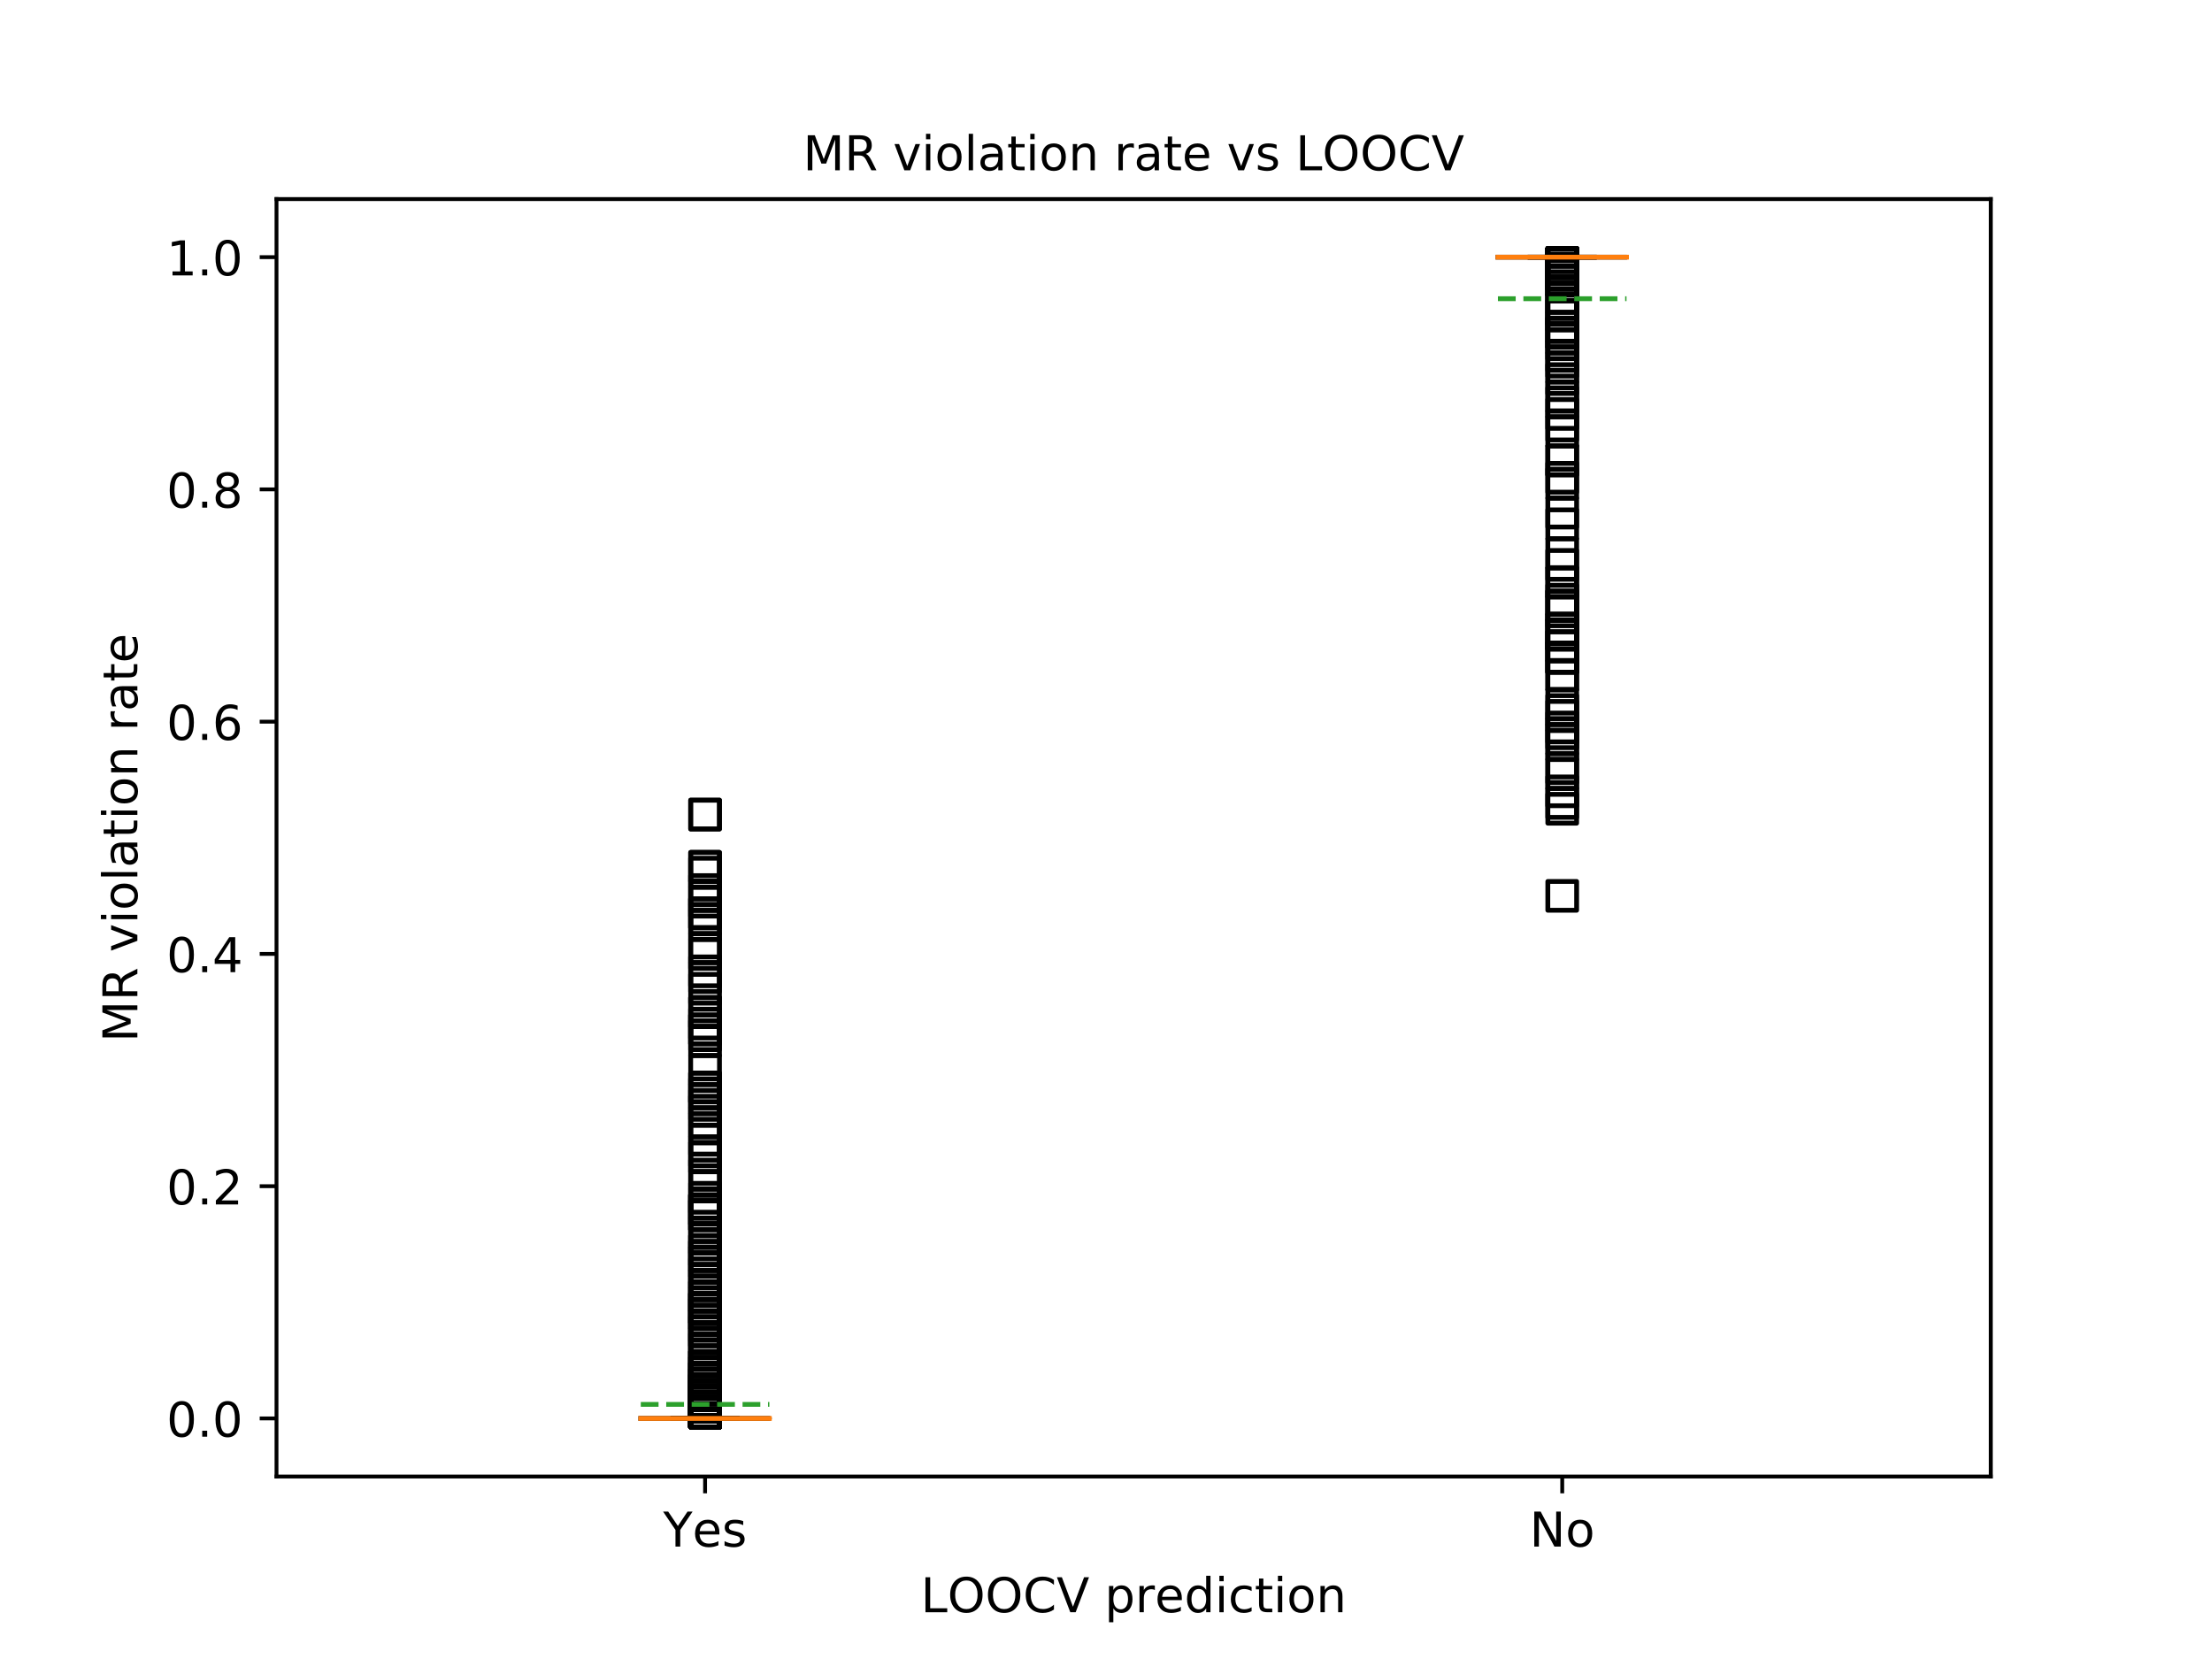 <?xml version="1.0" encoding="utf-8" standalone="no"?>
<!DOCTYPE svg PUBLIC "-//W3C//DTD SVG 1.1//EN"
  "http://www.w3.org/Graphics/SVG/1.1/DTD/svg11.dtd">
<!-- Created with matplotlib (https://matplotlib.org/) -->
<svg height="345.6pt" version="1.1" viewBox="0 0 460.8 345.6" width="460.8pt" xmlns="http://www.w3.org/2000/svg" xmlns:xlink="http://www.w3.org/1999/xlink">
 <defs>
  <style type="text/css">
*{stroke-linecap:butt;stroke-linejoin:round;}
  </style>
 </defs>
 <g id="figure_1">
  <g id="patch_1">
   <path d="M 0 345.6 
L 460.8 345.6 
L 460.8 0 
L 0 0 
z
" style="fill:#ffffff;"/>
  </g>
  <g id="axes_1">
   <g id="patch_2">
    <path d="M 57.6 307.584 
L 414.72 307.584 
L 414.72 41.472 
L 57.6 41.472 
z
" style="fill:#ffffff;"/>
   </g>
   <g id="matplotlib.axis_1">
    <g id="xtick_1">
     <g id="line2d_1">
      <defs>
       <path d="M 0 0 
L 0 3.5 
" id="m826020356e" style="stroke:#000000;stroke-width:0.8;"/>
      </defs>
      <g>
       <use style="stroke:#000000;stroke-width:0.8;" x="146.88" xlink:href="#m826020356e" y="307.584"/>
      </g>
     </g>
     <g id="text_1">
      <!-- Yes -->
      <defs>
       <path d="M -0.203 72.906 
L 10.406 72.906 
L 30.609 42.922 
L 50.688 72.906 
L 61.281 72.906 
L 35.5 34.719 
L 35.5 0 
L 25.594 0 
L 25.594 34.719 
z
" id="DejaVuSans-89"/>
       <path d="M 56.203 29.594 
L 56.203 25.203 
L 14.891 25.203 
Q 15.484 15.922 20.484 11.062 
Q 25.484 6.203 34.422 6.203 
Q 39.594 6.203 44.453 7.469 
Q 49.312 8.734 54.109 11.281 
L 54.109 2.781 
Q 49.266 0.734 44.188 -0.344 
Q 39.109 -1.422 33.891 -1.422 
Q 20.797 -1.422 13.156 6.188 
Q 5.516 13.812 5.516 26.812 
Q 5.516 40.234 12.766 48.109 
Q 20.016 56 32.328 56 
Q 43.359 56 49.781 48.891 
Q 56.203 41.797 56.203 29.594 
z
M 47.219 32.234 
Q 47.125 39.594 43.094 43.984 
Q 39.062 48.391 32.422 48.391 
Q 24.906 48.391 20.391 44.141 
Q 15.875 39.891 15.188 32.172 
z
" id="DejaVuSans-101"/>
       <path d="M 44.281 53.078 
L 44.281 44.578 
Q 40.484 46.531 36.375 47.5 
Q 32.281 48.484 27.875 48.484 
Q 21.188 48.484 17.844 46.438 
Q 14.5 44.391 14.5 40.281 
Q 14.5 37.156 16.891 35.375 
Q 19.281 33.594 26.516 31.984 
L 29.594 31.297 
Q 39.156 29.25 43.188 25.516 
Q 47.219 21.781 47.219 15.094 
Q 47.219 7.469 41.188 3.016 
Q 35.156 -1.422 24.609 -1.422 
Q 20.219 -1.422 15.453 -0.562 
Q 10.688 0.297 5.422 2 
L 5.422 11.281 
Q 10.406 8.688 15.234 7.391 
Q 20.062 6.109 24.812 6.109 
Q 31.156 6.109 34.562 8.281 
Q 37.984 10.453 37.984 14.406 
Q 37.984 18.062 35.516 20.016 
Q 33.062 21.969 24.703 23.781 
L 21.578 24.516 
Q 13.234 26.266 9.516 29.906 
Q 5.812 33.547 5.812 39.891 
Q 5.812 47.609 11.281 51.797 
Q 16.75 56 26.812 56 
Q 31.781 56 36.172 55.266 
Q 40.578 54.547 44.281 53.078 
z
" id="DejaVuSans-115"/>
      </defs>
      <g transform="translate(138.155 322.182)scale(0.1 -0.1)">
       <use xlink:href="#DejaVuSans-89"/>
       <use x="60.881" xlink:href="#DejaVuSans-101"/>
       <use x="122.404" xlink:href="#DejaVuSans-115"/>
      </g>
     </g>
    </g>
    <g id="xtick_2">
     <g id="line2d_2">
      <g>
       <use style="stroke:#000000;stroke-width:0.8;" x="325.44" xlink:href="#m826020356e" y="307.584"/>
      </g>
     </g>
     <g id="text_2">
      <!-- No -->
      <defs>
       <path d="M 9.812 72.906 
L 23.094 72.906 
L 55.422 11.922 
L 55.422 72.906 
L 64.984 72.906 
L 64.984 0 
L 51.703 0 
L 19.391 60.984 
L 19.391 0 
L 9.812 0 
z
" id="DejaVuSans-78"/>
       <path d="M 30.609 48.391 
Q 23.391 48.391 19.188 42.75 
Q 14.984 37.109 14.984 27.297 
Q 14.984 17.484 19.156 11.844 
Q 23.344 6.203 30.609 6.203 
Q 37.797 6.203 41.984 11.859 
Q 46.188 17.531 46.188 27.297 
Q 46.188 37.016 41.984 42.703 
Q 37.797 48.391 30.609 48.391 
z
M 30.609 56 
Q 42.328 56 49.016 48.375 
Q 55.719 40.766 55.719 27.297 
Q 55.719 13.875 49.016 6.219 
Q 42.328 -1.422 30.609 -1.422 
Q 18.844 -1.422 12.172 6.219 
Q 5.516 13.875 5.516 27.297 
Q 5.516 40.766 12.172 48.375 
Q 18.844 56 30.609 56 
z
" id="DejaVuSans-111"/>
      </defs>
      <g transform="translate(318.64 322.182)scale(0.1 -0.1)">
       <use xlink:href="#DejaVuSans-78"/>
       <use x="74.805" xlink:href="#DejaVuSans-111"/>
      </g>
     </g>
    </g>
    <g id="text_3">
     <!-- LOOCV prediction -->
     <defs>
      <path d="M 9.812 72.906 
L 19.672 72.906 
L 19.672 8.297 
L 55.172 8.297 
L 55.172 0 
L 9.812 0 
z
" id="DejaVuSans-76"/>
      <path d="M 39.406 66.219 
Q 28.656 66.219 22.328 58.203 
Q 16.016 50.203 16.016 36.375 
Q 16.016 22.609 22.328 14.594 
Q 28.656 6.594 39.406 6.594 
Q 50.141 6.594 56.422 14.594 
Q 62.703 22.609 62.703 36.375 
Q 62.703 50.203 56.422 58.203 
Q 50.141 66.219 39.406 66.219 
z
M 39.406 74.219 
Q 54.734 74.219 63.906 63.938 
Q 73.094 53.656 73.094 36.375 
Q 73.094 19.141 63.906 8.859 
Q 54.734 -1.422 39.406 -1.422 
Q 24.031 -1.422 14.812 8.828 
Q 5.609 19.094 5.609 36.375 
Q 5.609 53.656 14.812 63.938 
Q 24.031 74.219 39.406 74.219 
z
" id="DejaVuSans-79"/>
      <path d="M 64.406 67.281 
L 64.406 56.891 
Q 59.422 61.531 53.781 63.812 
Q 48.141 66.109 41.797 66.109 
Q 29.297 66.109 22.656 58.469 
Q 16.016 50.828 16.016 36.375 
Q 16.016 21.969 22.656 14.328 
Q 29.297 6.688 41.797 6.688 
Q 48.141 6.688 53.781 8.984 
Q 59.422 11.281 64.406 15.922 
L 64.406 5.609 
Q 59.234 2.094 53.438 0.328 
Q 47.656 -1.422 41.219 -1.422 
Q 24.656 -1.422 15.125 8.703 
Q 5.609 18.844 5.609 36.375 
Q 5.609 53.953 15.125 64.078 
Q 24.656 74.219 41.219 74.219 
Q 47.75 74.219 53.531 72.484 
Q 59.328 70.75 64.406 67.281 
z
" id="DejaVuSans-67"/>
      <path d="M 28.609 0 
L 0.781 72.906 
L 11.078 72.906 
L 34.188 11.531 
L 57.328 72.906 
L 67.578 72.906 
L 39.797 0 
z
" id="DejaVuSans-86"/>
      <path id="DejaVuSans-32"/>
      <path d="M 18.109 8.203 
L 18.109 -20.797 
L 9.078 -20.797 
L 9.078 54.688 
L 18.109 54.688 
L 18.109 46.391 
Q 20.953 51.266 25.266 53.625 
Q 29.594 56 35.594 56 
Q 45.562 56 51.781 48.094 
Q 58.016 40.188 58.016 27.297 
Q 58.016 14.406 51.781 6.484 
Q 45.562 -1.422 35.594 -1.422 
Q 29.594 -1.422 25.266 0.953 
Q 20.953 3.328 18.109 8.203 
z
M 48.688 27.297 
Q 48.688 37.203 44.609 42.844 
Q 40.531 48.484 33.406 48.484 
Q 26.266 48.484 22.188 42.844 
Q 18.109 37.203 18.109 27.297 
Q 18.109 17.391 22.188 11.75 
Q 26.266 6.109 33.406 6.109 
Q 40.531 6.109 44.609 11.75 
Q 48.688 17.391 48.688 27.297 
z
" id="DejaVuSans-112"/>
      <path d="M 41.109 46.297 
Q 39.594 47.172 37.812 47.578 
Q 36.031 48 33.891 48 
Q 26.266 48 22.188 43.047 
Q 18.109 38.094 18.109 28.812 
L 18.109 0 
L 9.078 0 
L 9.078 54.688 
L 18.109 54.688 
L 18.109 46.188 
Q 20.953 51.172 25.484 53.578 
Q 30.031 56 36.531 56 
Q 37.453 56 38.578 55.875 
Q 39.703 55.766 41.062 55.516 
z
" id="DejaVuSans-114"/>
      <path d="M 45.406 46.391 
L 45.406 75.984 
L 54.391 75.984 
L 54.391 0 
L 45.406 0 
L 45.406 8.203 
Q 42.578 3.328 38.25 0.953 
Q 33.938 -1.422 27.875 -1.422 
Q 17.969 -1.422 11.734 6.484 
Q 5.516 14.406 5.516 27.297 
Q 5.516 40.188 11.734 48.094 
Q 17.969 56 27.875 56 
Q 33.938 56 38.25 53.625 
Q 42.578 51.266 45.406 46.391 
z
M 14.797 27.297 
Q 14.797 17.391 18.875 11.75 
Q 22.953 6.109 30.078 6.109 
Q 37.203 6.109 41.297 11.75 
Q 45.406 17.391 45.406 27.297 
Q 45.406 37.203 41.297 42.844 
Q 37.203 48.484 30.078 48.484 
Q 22.953 48.484 18.875 42.844 
Q 14.797 37.203 14.797 27.297 
z
" id="DejaVuSans-100"/>
      <path d="M 9.422 54.688 
L 18.406 54.688 
L 18.406 0 
L 9.422 0 
z
M 9.422 75.984 
L 18.406 75.984 
L 18.406 64.594 
L 9.422 64.594 
z
" id="DejaVuSans-105"/>
      <path d="M 48.781 52.594 
L 48.781 44.188 
Q 44.969 46.297 41.141 47.344 
Q 37.312 48.391 33.406 48.391 
Q 24.656 48.391 19.812 42.844 
Q 14.984 37.312 14.984 27.297 
Q 14.984 17.281 19.812 11.734 
Q 24.656 6.203 33.406 6.203 
Q 37.312 6.203 41.141 7.25 
Q 44.969 8.297 48.781 10.406 
L 48.781 2.094 
Q 45.016 0.344 40.984 -0.531 
Q 36.969 -1.422 32.422 -1.422 
Q 20.062 -1.422 12.781 6.344 
Q 5.516 14.109 5.516 27.297 
Q 5.516 40.672 12.859 48.328 
Q 20.219 56 33.016 56 
Q 37.156 56 41.109 55.141 
Q 45.062 54.297 48.781 52.594 
z
" id="DejaVuSans-99"/>
      <path d="M 18.312 70.219 
L 18.312 54.688 
L 36.812 54.688 
L 36.812 47.703 
L 18.312 47.703 
L 18.312 18.016 
Q 18.312 11.328 20.141 9.422 
Q 21.969 7.516 27.594 7.516 
L 36.812 7.516 
L 36.812 0 
L 27.594 0 
Q 17.188 0 13.234 3.875 
Q 9.281 7.766 9.281 18.016 
L 9.281 47.703 
L 2.688 47.703 
L 2.688 54.688 
L 9.281 54.688 
L 9.281 70.219 
z
" id="DejaVuSans-116"/>
      <path d="M 54.891 33.016 
L 54.891 0 
L 45.906 0 
L 45.906 32.719 
Q 45.906 40.484 42.875 44.328 
Q 39.844 48.188 33.797 48.188 
Q 26.516 48.188 22.312 43.547 
Q 18.109 38.922 18.109 30.906 
L 18.109 0 
L 9.078 0 
L 9.078 54.688 
L 18.109 54.688 
L 18.109 46.188 
Q 21.344 51.125 25.703 53.562 
Q 30.078 56 35.797 56 
Q 45.219 56 50.047 50.172 
Q 54.891 44.344 54.891 33.016 
z
" id="DejaVuSans-110"/>
     </defs>
     <g transform="translate(191.809 335.861)scale(0.1 -0.1)">
      <use xlink:href="#DejaVuSans-76"/>
      <use x="55.666" xlink:href="#DejaVuSans-79"/>
      <use x="134.377" xlink:href="#DejaVuSans-79"/>
      <use x="213.088" xlink:href="#DejaVuSans-67"/>
      <use x="282.912" xlink:href="#DejaVuSans-86"/>
      <use x="351.32" xlink:href="#DejaVuSans-32"/>
      <use x="383.107" xlink:href="#DejaVuSans-112"/>
      <use x="446.584" xlink:href="#DejaVuSans-114"/>
      <use x="487.666" xlink:href="#DejaVuSans-101"/>
      <use x="549.189" xlink:href="#DejaVuSans-100"/>
      <use x="612.666" xlink:href="#DejaVuSans-105"/>
      <use x="640.449" xlink:href="#DejaVuSans-99"/>
      <use x="695.43" xlink:href="#DejaVuSans-116"/>
      <use x="734.639" xlink:href="#DejaVuSans-105"/>
      <use x="762.422" xlink:href="#DejaVuSans-111"/>
      <use x="823.604" xlink:href="#DejaVuSans-110"/>
     </g>
    </g>
   </g>
   <g id="matplotlib.axis_2">
    <g id="ytick_1">
     <g id="line2d_3">
      <defs>
       <path d="M 0 0 
L -3.5 0 
" id="md2b11ff578" style="stroke:#000000;stroke-width:0.8;"/>
      </defs>
      <g>
       <use style="stroke:#000000;stroke-width:0.8;" x="57.6" xlink:href="#md2b11ff578" y="295.488"/>
      </g>
     </g>
     <g id="text_4">
      <!-- 0.0 -->
      <defs>
       <path d="M 31.781 66.406 
Q 24.172 66.406 20.328 58.906 
Q 16.5 51.422 16.5 36.375 
Q 16.5 21.391 20.328 13.891 
Q 24.172 6.391 31.781 6.391 
Q 39.453 6.391 43.281 13.891 
Q 47.125 21.391 47.125 36.375 
Q 47.125 51.422 43.281 58.906 
Q 39.453 66.406 31.781 66.406 
z
M 31.781 74.219 
Q 44.047 74.219 50.516 64.516 
Q 56.984 54.828 56.984 36.375 
Q 56.984 17.969 50.516 8.266 
Q 44.047 -1.422 31.781 -1.422 
Q 19.531 -1.422 13.062 8.266 
Q 6.594 17.969 6.594 36.375 
Q 6.594 54.828 13.062 64.516 
Q 19.531 74.219 31.781 74.219 
z
" id="DejaVuSans-48"/>
       <path d="M 10.688 12.406 
L 21 12.406 
L 21 0 
L 10.688 0 
z
" id="DejaVuSans-46"/>
      </defs>
      <g transform="translate(34.697 299.287)scale(0.1 -0.1)">
       <use xlink:href="#DejaVuSans-48"/>
       <use x="63.623" xlink:href="#DejaVuSans-46"/>
       <use x="95.41" xlink:href="#DejaVuSans-48"/>
      </g>
     </g>
    </g>
    <g id="ytick_2">
     <g id="line2d_4">
      <g>
       <use style="stroke:#000000;stroke-width:0.8;" x="57.6" xlink:href="#md2b11ff578" y="247.104"/>
      </g>
     </g>
     <g id="text_5">
      <!-- 0.2 -->
      <defs>
       <path d="M 19.188 8.297 
L 53.609 8.297 
L 53.609 0 
L 7.328 0 
L 7.328 8.297 
Q 12.938 14.109 22.625 23.891 
Q 32.328 33.688 34.812 36.531 
Q 39.547 41.844 41.422 45.531 
Q 43.312 49.219 43.312 52.781 
Q 43.312 58.594 39.234 62.25 
Q 35.156 65.922 28.609 65.922 
Q 23.969 65.922 18.812 64.312 
Q 13.672 62.703 7.812 59.422 
L 7.812 69.391 
Q 13.766 71.781 18.938 73 
Q 24.125 74.219 28.422 74.219 
Q 39.75 74.219 46.484 68.547 
Q 53.219 62.891 53.219 53.422 
Q 53.219 48.922 51.531 44.891 
Q 49.859 40.875 45.406 35.406 
Q 44.188 33.984 37.641 27.219 
Q 31.109 20.453 19.188 8.297 
z
" id="DejaVuSans-50"/>
      </defs>
      <g transform="translate(34.697 250.903)scale(0.1 -0.1)">
       <use xlink:href="#DejaVuSans-48"/>
       <use x="63.623" xlink:href="#DejaVuSans-46"/>
       <use x="95.41" xlink:href="#DejaVuSans-50"/>
      </g>
     </g>
    </g>
    <g id="ytick_3">
     <g id="line2d_5">
      <g>
       <use style="stroke:#000000;stroke-width:0.8;" x="57.6" xlink:href="#md2b11ff578" y="198.72"/>
      </g>
     </g>
     <g id="text_6">
      <!-- 0.4 -->
      <defs>
       <path d="M 37.797 64.312 
L 12.891 25.391 
L 37.797 25.391 
z
M 35.203 72.906 
L 47.609 72.906 
L 47.609 25.391 
L 58.016 25.391 
L 58.016 17.188 
L 47.609 17.188 
L 47.609 0 
L 37.797 0 
L 37.797 17.188 
L 4.891 17.188 
L 4.891 26.703 
z
" id="DejaVuSans-52"/>
      </defs>
      <g transform="translate(34.697 202.519)scale(0.1 -0.1)">
       <use xlink:href="#DejaVuSans-48"/>
       <use x="63.623" xlink:href="#DejaVuSans-46"/>
       <use x="95.41" xlink:href="#DejaVuSans-52"/>
      </g>
     </g>
    </g>
    <g id="ytick_4">
     <g id="line2d_6">
      <g>
       <use style="stroke:#000000;stroke-width:0.8;" x="57.6" xlink:href="#md2b11ff578" y="150.336"/>
      </g>
     </g>
     <g id="text_7">
      <!-- 0.6 -->
      <defs>
       <path d="M 33.016 40.375 
Q 26.375 40.375 22.484 35.828 
Q 18.609 31.297 18.609 23.391 
Q 18.609 15.531 22.484 10.953 
Q 26.375 6.391 33.016 6.391 
Q 39.656 6.391 43.531 10.953 
Q 47.406 15.531 47.406 23.391 
Q 47.406 31.297 43.531 35.828 
Q 39.656 40.375 33.016 40.375 
z
M 52.594 71.297 
L 52.594 62.312 
Q 48.875 64.062 45.094 64.984 
Q 41.312 65.922 37.594 65.922 
Q 27.828 65.922 22.672 59.328 
Q 17.531 52.734 16.797 39.406 
Q 19.672 43.656 24.016 45.922 
Q 28.375 48.188 33.594 48.188 
Q 44.578 48.188 50.953 41.516 
Q 57.328 34.859 57.328 23.391 
Q 57.328 12.156 50.688 5.359 
Q 44.047 -1.422 33.016 -1.422 
Q 20.359 -1.422 13.672 8.266 
Q 6.984 17.969 6.984 36.375 
Q 6.984 53.656 15.188 63.938 
Q 23.391 74.219 37.203 74.219 
Q 40.922 74.219 44.703 73.484 
Q 48.484 72.75 52.594 71.297 
z
" id="DejaVuSans-54"/>
      </defs>
      <g transform="translate(34.697 154.135)scale(0.1 -0.1)">
       <use xlink:href="#DejaVuSans-48"/>
       <use x="63.623" xlink:href="#DejaVuSans-46"/>
       <use x="95.41" xlink:href="#DejaVuSans-54"/>
      </g>
     </g>
    </g>
    <g id="ytick_5">
     <g id="line2d_7">
      <g>
       <use style="stroke:#000000;stroke-width:0.8;" x="57.6" xlink:href="#md2b11ff578" y="101.952"/>
      </g>
     </g>
     <g id="text_8">
      <!-- 0.8 -->
      <defs>
       <path d="M 31.781 34.625 
Q 24.75 34.625 20.719 30.859 
Q 16.703 27.094 16.703 20.516 
Q 16.703 13.922 20.719 10.156 
Q 24.75 6.391 31.781 6.391 
Q 38.812 6.391 42.859 10.172 
Q 46.922 13.969 46.922 20.516 
Q 46.922 27.094 42.891 30.859 
Q 38.875 34.625 31.781 34.625 
z
M 21.922 38.812 
Q 15.578 40.375 12.031 44.719 
Q 8.5 49.078 8.5 55.328 
Q 8.5 64.062 14.719 69.141 
Q 20.953 74.219 31.781 74.219 
Q 42.672 74.219 48.875 69.141 
Q 55.078 64.062 55.078 55.328 
Q 55.078 49.078 51.531 44.719 
Q 48 40.375 41.703 38.812 
Q 48.828 37.156 52.797 32.312 
Q 56.781 27.484 56.781 20.516 
Q 56.781 9.906 50.312 4.234 
Q 43.844 -1.422 31.781 -1.422 
Q 19.734 -1.422 13.25 4.234 
Q 6.781 9.906 6.781 20.516 
Q 6.781 27.484 10.781 32.312 
Q 14.797 37.156 21.922 38.812 
z
M 18.312 54.391 
Q 18.312 48.734 21.844 45.562 
Q 25.391 42.391 31.781 42.391 
Q 38.141 42.391 41.719 45.562 
Q 45.312 48.734 45.312 54.391 
Q 45.312 60.062 41.719 63.234 
Q 38.141 66.406 31.781 66.406 
Q 25.391 66.406 21.844 63.234 
Q 18.312 60.062 18.312 54.391 
z
" id="DejaVuSans-56"/>
      </defs>
      <g transform="translate(34.697 105.751)scale(0.1 -0.1)">
       <use xlink:href="#DejaVuSans-48"/>
       <use x="63.623" xlink:href="#DejaVuSans-46"/>
       <use x="95.41" xlink:href="#DejaVuSans-56"/>
      </g>
     </g>
    </g>
    <g id="ytick_6">
     <g id="line2d_8">
      <g>
       <use style="stroke:#000000;stroke-width:0.8;" x="57.6" xlink:href="#md2b11ff578" y="53.568"/>
      </g>
     </g>
     <g id="text_9">
      <!-- 1.0 -->
      <defs>
       <path d="M 12.406 8.297 
L 28.516 8.297 
L 28.516 63.922 
L 10.984 60.406 
L 10.984 69.391 
L 28.422 72.906 
L 38.281 72.906 
L 38.281 8.297 
L 54.391 8.297 
L 54.391 0 
L 12.406 0 
z
" id="DejaVuSans-49"/>
      </defs>
      <g transform="translate(34.697 57.367)scale(0.1 -0.1)">
       <use xlink:href="#DejaVuSans-49"/>
       <use x="63.623" xlink:href="#DejaVuSans-46"/>
       <use x="95.41" xlink:href="#DejaVuSans-48"/>
      </g>
     </g>
    </g>
    <g id="text_10">
     <!-- MR violation rate -->
     <defs>
      <path d="M 9.812 72.906 
L 24.516 72.906 
L 43.109 23.297 
L 61.812 72.906 
L 76.516 72.906 
L 76.516 0 
L 66.891 0 
L 66.891 64.016 
L 48.094 14.016 
L 38.188 14.016 
L 19.391 64.016 
L 19.391 0 
L 9.812 0 
z
" id="DejaVuSans-77"/>
      <path d="M 44.391 34.188 
Q 47.562 33.109 50.562 29.594 
Q 53.562 26.078 56.594 19.922 
L 66.609 0 
L 56 0 
L 46.688 18.703 
Q 43.062 26.031 39.672 28.422 
Q 36.281 30.812 30.422 30.812 
L 19.672 30.812 
L 19.672 0 
L 9.812 0 
L 9.812 72.906 
L 32.078 72.906 
Q 44.578 72.906 50.734 67.672 
Q 56.891 62.453 56.891 51.906 
Q 56.891 45.016 53.688 40.469 
Q 50.484 35.938 44.391 34.188 
z
M 19.672 64.797 
L 19.672 38.922 
L 32.078 38.922 
Q 39.203 38.922 42.844 42.219 
Q 46.484 45.516 46.484 51.906 
Q 46.484 58.297 42.844 61.547 
Q 39.203 64.797 32.078 64.797 
z
" id="DejaVuSans-82"/>
      <path d="M 2.984 54.688 
L 12.5 54.688 
L 29.594 8.797 
L 46.688 54.688 
L 56.203 54.688 
L 35.688 0 
L 23.484 0 
z
" id="DejaVuSans-118"/>
      <path d="M 9.422 75.984 
L 18.406 75.984 
L 18.406 0 
L 9.422 0 
z
" id="DejaVuSans-108"/>
      <path d="M 34.281 27.484 
Q 23.391 27.484 19.188 25 
Q 14.984 22.516 14.984 16.5 
Q 14.984 11.719 18.141 8.906 
Q 21.297 6.109 26.703 6.109 
Q 34.188 6.109 38.703 11.406 
Q 43.219 16.703 43.219 25.484 
L 43.219 27.484 
z
M 52.203 31.203 
L 52.203 0 
L 43.219 0 
L 43.219 8.297 
Q 40.141 3.328 35.547 0.953 
Q 30.953 -1.422 24.312 -1.422 
Q 15.922 -1.422 10.953 3.297 
Q 6 8.016 6 15.922 
Q 6 25.141 12.172 29.828 
Q 18.359 34.516 30.609 34.516 
L 43.219 34.516 
L 43.219 35.406 
Q 43.219 41.609 39.141 45 
Q 35.062 48.391 27.688 48.391 
Q 23 48.391 18.547 47.266 
Q 14.109 46.141 10.016 43.891 
L 10.016 52.203 
Q 14.938 54.109 19.578 55.047 
Q 24.219 56 28.609 56 
Q 40.484 56 46.344 49.844 
Q 52.203 43.703 52.203 31.203 
z
" id="DejaVuSans-97"/>
     </defs>
     <g transform="translate(28.617 217.089)rotate(-90)scale(0.1 -0.1)">
      <use xlink:href="#DejaVuSans-77"/>
      <use x="86.279" xlink:href="#DejaVuSans-82"/>
      <use x="155.762" xlink:href="#DejaVuSans-32"/>
      <use x="187.549" xlink:href="#DejaVuSans-118"/>
      <use x="246.729" xlink:href="#DejaVuSans-105"/>
      <use x="274.512" xlink:href="#DejaVuSans-111"/>
      <use x="335.693" xlink:href="#DejaVuSans-108"/>
      <use x="363.477" xlink:href="#DejaVuSans-97"/>
      <use x="424.756" xlink:href="#DejaVuSans-116"/>
      <use x="463.965" xlink:href="#DejaVuSans-105"/>
      <use x="491.748" xlink:href="#DejaVuSans-111"/>
      <use x="552.93" xlink:href="#DejaVuSans-110"/>
      <use x="616.309" xlink:href="#DejaVuSans-32"/>
      <use x="648.096" xlink:href="#DejaVuSans-114"/>
      <use x="689.209" xlink:href="#DejaVuSans-97"/>
      <use x="750.488" xlink:href="#DejaVuSans-116"/>
      <use x="789.697" xlink:href="#DejaVuSans-101"/>
     </g>
    </g>
   </g>
   <g id="line2d_9">
    <path clip-path="url(#p733162fdab)" d="M 133.488 295.488 
L 160.272 295.488 
L 160.272 295.488 
L 133.488 295.488 
L 133.488 295.488 
" style="fill:none;stroke:#000000;stroke-linecap:square;"/>
   </g>
   <g id="line2d_10">
    <path clip-path="url(#p733162fdab)" d="M 146.88 295.488 
L 146.88 295.488 
" style="fill:none;stroke:#000000;stroke-linecap:square;"/>
   </g>
   <g id="line2d_11">
    <path clip-path="url(#p733162fdab)" d="M 146.88 295.488 
L 146.88 295.488 
" style="fill:none;stroke:#000000;stroke-linecap:square;"/>
   </g>
   <g id="line2d_12">
    <path clip-path="url(#p733162fdab)" d="M 140.184 295.488 
L 153.576 295.488 
" style="fill:none;stroke:#000000;stroke-linecap:square;"/>
   </g>
   <g id="line2d_13">
    <path clip-path="url(#p733162fdab)" d="M 140.184 295.488 
L 153.576 295.488 
" style="fill:none;stroke:#000000;stroke-linecap:square;"/>
   </g>
   <g id="line2d_14">
    <defs>
     <path d="M -3 3 
L 3 3 
L 3 -3 
L -3 -3 
z
" id="m33d5b82d69" style="stroke:#000000;stroke-linejoin:miter;"/>
    </defs>
    <g clip-path="url(#p733162fdab)">
     <use style="fill-opacity:0;stroke:#000000;stroke-linejoin:miter;" x="146.88" xlink:href="#m33d5b82d69" y="294.278"/>
     <use style="fill-opacity:0;stroke:#000000;stroke-linejoin:miter;" x="146.88" xlink:href="#m33d5b82d69" y="256.781"/>
     <use style="fill-opacity:0;stroke:#000000;stroke-linejoin:miter;" x="146.88" xlink:href="#m33d5b82d69" y="273.715"/>
     <use style="fill-opacity:0;stroke:#000000;stroke-linejoin:miter;" x="146.88" xlink:href="#m33d5b82d69" y="251.942"/>
     <use style="fill-opacity:0;stroke:#000000;stroke-linejoin:miter;" x="146.88" xlink:href="#m33d5b82d69" y="241.056"/>
     <use style="fill-opacity:0;stroke:#000000;stroke-linejoin:miter;" x="146.88" xlink:href="#m33d5b82d69" y="180.576"/>
     <use style="fill-opacity:0;stroke:#000000;stroke-linejoin:miter;" x="146.88" xlink:href="#m33d5b82d69" y="227.75"/>
     <use style="fill-opacity:0;stroke:#000000;stroke-linejoin:miter;" x="146.88" xlink:href="#m33d5b82d69" y="267.667"/>
     <use style="fill-opacity:0;stroke:#000000;stroke-linejoin:miter;" x="146.88" xlink:href="#m33d5b82d69" y="294.278"/>
     <use style="fill-opacity:0;stroke:#000000;stroke-linejoin:miter;" x="146.88" xlink:href="#m33d5b82d69" y="294.278"/>
     <use style="fill-opacity:0;stroke:#000000;stroke-linejoin:miter;" x="146.88" xlink:href="#m33d5b82d69" y="267.667"/>
     <use style="fill-opacity:0;stroke:#000000;stroke-linejoin:miter;" x="146.88" xlink:href="#m33d5b82d69" y="230.17"/>
     <use style="fill-opacity:0;stroke:#000000;stroke-linejoin:miter;" x="146.88" xlink:href="#m33d5b82d69" y="191.462"/>
     <use style="fill-opacity:0;stroke:#000000;stroke-linejoin:miter;" x="146.88" xlink:href="#m33d5b82d69" y="291.859"/>
     <use style="fill-opacity:0;stroke:#000000;stroke-linejoin:miter;" x="146.88" xlink:href="#m33d5b82d69" y="272.506"/>
     <use style="fill-opacity:0;stroke:#000000;stroke-linejoin:miter;" x="146.88" xlink:href="#m33d5b82d69" y="294.278"/>
     <use style="fill-opacity:0;stroke:#000000;stroke-linejoin:miter;" x="146.88" xlink:href="#m33d5b82d69" y="185.414"/>
     <use style="fill-opacity:0;stroke:#000000;stroke-linejoin:miter;" x="146.88" xlink:href="#m33d5b82d69" y="294.278"/>
     <use style="fill-opacity:0;stroke:#000000;stroke-linejoin:miter;" x="146.88" xlink:href="#m33d5b82d69" y="253.152"/>
     <use style="fill-opacity:0;stroke:#000000;stroke-linejoin:miter;" x="146.88" xlink:href="#m33d5b82d69" y="294.278"/>
     <use style="fill-opacity:0;stroke:#000000;stroke-linejoin:miter;" x="146.88" xlink:href="#m33d5b82d69" y="291.859"/>
     <use style="fill-opacity:0;stroke:#000000;stroke-linejoin:miter;" x="146.88" xlink:href="#m33d5b82d69" y="284.602"/>
     <use style="fill-opacity:0;stroke:#000000;stroke-linejoin:miter;" x="146.88" xlink:href="#m33d5b82d69" y="294.278"/>
     <use style="fill-opacity:0;stroke:#000000;stroke-linejoin:miter;" x="146.88" xlink:href="#m33d5b82d69" y="273.715"/>
     <use style="fill-opacity:0;stroke:#000000;stroke-linejoin:miter;" x="146.88" xlink:href="#m33d5b82d69" y="250.733"/>
     <use style="fill-opacity:0;stroke:#000000;stroke-linejoin:miter;" x="146.88" xlink:href="#m33d5b82d69" y="290.65"/>
     <use style="fill-opacity:0;stroke:#000000;stroke-linejoin:miter;" x="146.88" xlink:href="#m33d5b82d69" y="291.859"/>
     <use style="fill-opacity:0;stroke:#000000;stroke-linejoin:miter;" x="146.88" xlink:href="#m33d5b82d69" y="280.973"/>
     <use style="fill-opacity:0;stroke:#000000;stroke-linejoin:miter;" x="146.88" xlink:href="#m33d5b82d69" y="291.859"/>
     <use style="fill-opacity:0;stroke:#000000;stroke-linejoin:miter;" x="146.88" xlink:href="#m33d5b82d69" y="294.278"/>
     <use style="fill-opacity:0;stroke:#000000;stroke-linejoin:miter;" x="146.88" xlink:href="#m33d5b82d69" y="287.021"/>
     <use style="fill-opacity:0;stroke:#000000;stroke-linejoin:miter;" x="146.88" xlink:href="#m33d5b82d69" y="280.973"/>
     <use style="fill-opacity:0;stroke:#000000;stroke-linejoin:miter;" x="146.88" xlink:href="#m33d5b82d69" y="268.877"/>
     <use style="fill-opacity:0;stroke:#000000;stroke-linejoin:miter;" x="146.88" xlink:href="#m33d5b82d69" y="284.602"/>
     <use style="fill-opacity:0;stroke:#000000;stroke-linejoin:miter;" x="146.88" xlink:href="#m33d5b82d69" y="244.685"/>
     <use style="fill-opacity:0;stroke:#000000;stroke-linejoin:miter;" x="146.88" xlink:href="#m33d5b82d69" y="294.278"/>
     <use style="fill-opacity:0;stroke:#000000;stroke-linejoin:miter;" x="146.88" xlink:href="#m33d5b82d69" y="247.104"/>
     <use style="fill-opacity:0;stroke:#000000;stroke-linejoin:miter;" x="146.88" xlink:href="#m33d5b82d69" y="289.44"/>
     <use style="fill-opacity:0;stroke:#000000;stroke-linejoin:miter;" x="146.88" xlink:href="#m33d5b82d69" y="293.069"/>
     <use style="fill-opacity:0;stroke:#000000;stroke-linejoin:miter;" x="146.88" xlink:href="#m33d5b82d69" y="294.278"/>
     <use style="fill-opacity:0;stroke:#000000;stroke-linejoin:miter;" x="146.88" xlink:href="#m33d5b82d69" y="290.65"/>
     <use style="fill-opacity:0;stroke:#000000;stroke-linejoin:miter;" x="146.88" xlink:href="#m33d5b82d69" y="226.541"/>
     <use style="fill-opacity:0;stroke:#000000;stroke-linejoin:miter;" x="146.88" xlink:href="#m33d5b82d69" y="293.069"/>
     <use style="fill-opacity:0;stroke:#000000;stroke-linejoin:miter;" x="146.88" xlink:href="#m33d5b82d69" y="279.763"/>
     <use style="fill-opacity:0;stroke:#000000;stroke-linejoin:miter;" x="146.88" xlink:href="#m33d5b82d69" y="265.248"/>
     <use style="fill-opacity:0;stroke:#000000;stroke-linejoin:miter;" x="146.88" xlink:href="#m33d5b82d69" y="241.056"/>
     <use style="fill-opacity:0;stroke:#000000;stroke-linejoin:miter;" x="146.88" xlink:href="#m33d5b82d69" y="289.44"/>
     <use style="fill-opacity:0;stroke:#000000;stroke-linejoin:miter;" x="146.88" xlink:href="#m33d5b82d69" y="274.925"/>
     <use style="fill-opacity:0;stroke:#000000;stroke-linejoin:miter;" x="146.88" xlink:href="#m33d5b82d69" y="291.859"/>
     <use style="fill-opacity:0;stroke:#000000;stroke-linejoin:miter;" x="146.88" xlink:href="#m33d5b82d69" y="294.278"/>
     <use style="fill-opacity:0;stroke:#000000;stroke-linejoin:miter;" x="146.88" xlink:href="#m33d5b82d69" y="294.278"/>
     <use style="fill-opacity:0;stroke:#000000;stroke-linejoin:miter;" x="146.88" xlink:href="#m33d5b82d69" y="294.278"/>
     <use style="fill-opacity:0;stroke:#000000;stroke-linejoin:miter;" x="146.88" xlink:href="#m33d5b82d69" y="293.069"/>
     <use style="fill-opacity:0;stroke:#000000;stroke-linejoin:miter;" x="146.88" xlink:href="#m33d5b82d69" y="290.65"/>
     <use style="fill-opacity:0;stroke:#000000;stroke-linejoin:miter;" x="146.88" xlink:href="#m33d5b82d69" y="293.069"/>
     <use style="fill-opacity:0;stroke:#000000;stroke-linejoin:miter;" x="146.88" xlink:href="#m33d5b82d69" y="287.021"/>
     <use style="fill-opacity:0;stroke:#000000;stroke-linejoin:miter;" x="146.88" xlink:href="#m33d5b82d69" y="293.069"/>
     <use style="fill-opacity:0;stroke:#000000;stroke-linejoin:miter;" x="146.88" xlink:href="#m33d5b82d69" y="293.069"/>
     <use style="fill-opacity:0;stroke:#000000;stroke-linejoin:miter;" x="146.88" xlink:href="#m33d5b82d69" y="192.672"/>
     <use style="fill-opacity:0;stroke:#000000;stroke-linejoin:miter;" x="146.88" xlink:href="#m33d5b82d69" y="294.278"/>
     <use style="fill-opacity:0;stroke:#000000;stroke-linejoin:miter;" x="146.88" xlink:href="#m33d5b82d69" y="181.786"/>
     <use style="fill-opacity:0;stroke:#000000;stroke-linejoin:miter;" x="146.88" xlink:href="#m33d5b82d69" y="293.069"/>
     <use style="fill-opacity:0;stroke:#000000;stroke-linejoin:miter;" x="146.88" xlink:href="#m33d5b82d69" y="293.069"/>
     <use style="fill-opacity:0;stroke:#000000;stroke-linejoin:miter;" x="146.88" xlink:href="#m33d5b82d69" y="270.086"/>
     <use style="fill-opacity:0;stroke:#000000;stroke-linejoin:miter;" x="146.88" xlink:href="#m33d5b82d69" y="294.278"/>
     <use style="fill-opacity:0;stroke:#000000;stroke-linejoin:miter;" x="146.88" xlink:href="#m33d5b82d69" y="294.278"/>
     <use style="fill-opacity:0;stroke:#000000;stroke-linejoin:miter;" x="146.88" xlink:href="#m33d5b82d69" y="289.44"/>
     <use style="fill-opacity:0;stroke:#000000;stroke-linejoin:miter;" x="146.88" xlink:href="#m33d5b82d69" y="262.829"/>
     <use style="fill-opacity:0;stroke:#000000;stroke-linejoin:miter;" x="146.88" xlink:href="#m33d5b82d69" y="235.008"/>
     <use style="fill-opacity:0;stroke:#000000;stroke-linejoin:miter;" x="146.88" xlink:href="#m33d5b82d69" y="294.278"/>
     <use style="fill-opacity:0;stroke:#000000;stroke-linejoin:miter;" x="146.88" xlink:href="#m33d5b82d69" y="288.23"/>
     <use style="fill-opacity:0;stroke:#000000;stroke-linejoin:miter;" x="146.88" xlink:href="#m33d5b82d69" y="260.41"/>
     <use style="fill-opacity:0;stroke:#000000;stroke-linejoin:miter;" x="146.88" xlink:href="#m33d5b82d69" y="293.069"/>
     <use style="fill-opacity:0;stroke:#000000;stroke-linejoin:miter;" x="146.88" xlink:href="#m33d5b82d69" y="257.99"/>
     <use style="fill-opacity:0;stroke:#000000;stroke-linejoin:miter;" x="146.88" xlink:href="#m33d5b82d69" y="293.069"/>
     <use style="fill-opacity:0;stroke:#000000;stroke-linejoin:miter;" x="146.88" xlink:href="#m33d5b82d69" y="294.278"/>
     <use style="fill-opacity:0;stroke:#000000;stroke-linejoin:miter;" x="146.88" xlink:href="#m33d5b82d69" y="279.763"/>
     <use style="fill-opacity:0;stroke:#000000;stroke-linejoin:miter;" x="146.88" xlink:href="#m33d5b82d69" y="293.069"/>
     <use style="fill-opacity:0;stroke:#000000;stroke-linejoin:miter;" x="146.88" xlink:href="#m33d5b82d69" y="294.278"/>
     <use style="fill-opacity:0;stroke:#000000;stroke-linejoin:miter;" x="146.88" xlink:href="#m33d5b82d69" y="289.44"/>
     <use style="fill-opacity:0;stroke:#000000;stroke-linejoin:miter;" x="146.88" xlink:href="#m33d5b82d69" y="287.021"/>
     <use style="fill-opacity:0;stroke:#000000;stroke-linejoin:miter;" x="146.88" xlink:href="#m33d5b82d69" y="294.278"/>
     <use style="fill-opacity:0;stroke:#000000;stroke-linejoin:miter;" x="146.88" xlink:href="#m33d5b82d69" y="294.278"/>
     <use style="fill-opacity:0;stroke:#000000;stroke-linejoin:miter;" x="146.88" xlink:href="#m33d5b82d69" y="294.278"/>
     <use style="fill-opacity:0;stroke:#000000;stroke-linejoin:miter;" x="146.88" xlink:href="#m33d5b82d69" y="287.021"/>
     <use style="fill-opacity:0;stroke:#000000;stroke-linejoin:miter;" x="146.88" xlink:href="#m33d5b82d69" y="266.458"/>
     <use style="fill-opacity:0;stroke:#000000;stroke-linejoin:miter;" x="146.88" xlink:href="#m33d5b82d69" y="294.278"/>
     <use style="fill-opacity:0;stroke:#000000;stroke-linejoin:miter;" x="146.88" xlink:href="#m33d5b82d69" y="294.278"/>
     <use style="fill-opacity:0;stroke:#000000;stroke-linejoin:miter;" x="146.88" xlink:href="#m33d5b82d69" y="293.069"/>
     <use style="fill-opacity:0;stroke:#000000;stroke-linejoin:miter;" x="146.88" xlink:href="#m33d5b82d69" y="251.942"/>
     <use style="fill-opacity:0;stroke:#000000;stroke-linejoin:miter;" x="146.88" xlink:href="#m33d5b82d69" y="216.864"/>
     <use style="fill-opacity:0;stroke:#000000;stroke-linejoin:miter;" x="146.88" xlink:href="#m33d5b82d69" y="214.445"/>
     <use style="fill-opacity:0;stroke:#000000;stroke-linejoin:miter;" x="146.88" xlink:href="#m33d5b82d69" y="289.44"/>
     <use style="fill-opacity:0;stroke:#000000;stroke-linejoin:miter;" x="146.88" xlink:href="#m33d5b82d69" y="169.69"/>
     <use style="fill-opacity:0;stroke:#000000;stroke-linejoin:miter;" x="146.88" xlink:href="#m33d5b82d69" y="276.134"/>
     <use style="fill-opacity:0;stroke:#000000;stroke-linejoin:miter;" x="146.88" xlink:href="#m33d5b82d69" y="272.506"/>
     <use style="fill-opacity:0;stroke:#000000;stroke-linejoin:miter;" x="146.88" xlink:href="#m33d5b82d69" y="205.978"/>
     <use style="fill-opacity:0;stroke:#000000;stroke-linejoin:miter;" x="146.88" xlink:href="#m33d5b82d69" y="285.811"/>
     <use style="fill-opacity:0;stroke:#000000;stroke-linejoin:miter;" x="146.88" xlink:href="#m33d5b82d69" y="272.506"/>
     <use style="fill-opacity:0;stroke:#000000;stroke-linejoin:miter;" x="146.88" xlink:href="#m33d5b82d69" y="271.296"/>
     <use style="fill-opacity:0;stroke:#000000;stroke-linejoin:miter;" x="146.88" xlink:href="#m33d5b82d69" y="294.278"/>
     <use style="fill-opacity:0;stroke:#000000;stroke-linejoin:miter;" x="146.88" xlink:href="#m33d5b82d69" y="293.069"/>
     <use style="fill-opacity:0;stroke:#000000;stroke-linejoin:miter;" x="146.88" xlink:href="#m33d5b82d69" y="289.44"/>
     <use style="fill-opacity:0;stroke:#000000;stroke-linejoin:miter;" x="146.88" xlink:href="#m33d5b82d69" y="272.506"/>
     <use style="fill-opacity:0;stroke:#000000;stroke-linejoin:miter;" x="146.88" xlink:href="#m33d5b82d69" y="294.278"/>
     <use style="fill-opacity:0;stroke:#000000;stroke-linejoin:miter;" x="146.88" xlink:href="#m33d5b82d69" y="291.859"/>
     <use style="fill-opacity:0;stroke:#000000;stroke-linejoin:miter;" x="146.88" xlink:href="#m33d5b82d69" y="291.859"/>
     <use style="fill-opacity:0;stroke:#000000;stroke-linejoin:miter;" x="146.88" xlink:href="#m33d5b82d69" y="249.523"/>
     <use style="fill-opacity:0;stroke:#000000;stroke-linejoin:miter;" x="146.88" xlink:href="#m33d5b82d69" y="294.278"/>
     <use style="fill-opacity:0;stroke:#000000;stroke-linejoin:miter;" x="146.88" xlink:href="#m33d5b82d69" y="294.278"/>
     <use style="fill-opacity:0;stroke:#000000;stroke-linejoin:miter;" x="146.88" xlink:href="#m33d5b82d69" y="289.44"/>
     <use style="fill-opacity:0;stroke:#000000;stroke-linejoin:miter;" x="146.88" xlink:href="#m33d5b82d69" y="294.278"/>
     <use style="fill-opacity:0;stroke:#000000;stroke-linejoin:miter;" x="146.88" xlink:href="#m33d5b82d69" y="291.859"/>
     <use style="fill-opacity:0;stroke:#000000;stroke-linejoin:miter;" x="146.88" xlink:href="#m33d5b82d69" y="294.278"/>
     <use style="fill-opacity:0;stroke:#000000;stroke-linejoin:miter;" x="146.88" xlink:href="#m33d5b82d69" y="222.912"/>
     <use style="fill-opacity:0;stroke:#000000;stroke-linejoin:miter;" x="146.88" xlink:href="#m33d5b82d69" y="294.278"/>
     <use style="fill-opacity:0;stroke:#000000;stroke-linejoin:miter;" x="146.88" xlink:href="#m33d5b82d69" y="210.816"/>
     <use style="fill-opacity:0;stroke:#000000;stroke-linejoin:miter;" x="146.88" xlink:href="#m33d5b82d69" y="291.859"/>
     <use style="fill-opacity:0;stroke:#000000;stroke-linejoin:miter;" x="146.88" xlink:href="#m33d5b82d69" y="291.859"/>
     <use style="fill-opacity:0;stroke:#000000;stroke-linejoin:miter;" x="146.88" xlink:href="#m33d5b82d69" y="277.344"/>
     <use style="fill-opacity:0;stroke:#000000;stroke-linejoin:miter;" x="146.88" xlink:href="#m33d5b82d69" y="294.278"/>
     <use style="fill-opacity:0;stroke:#000000;stroke-linejoin:miter;" x="146.88" xlink:href="#m33d5b82d69" y="294.278"/>
     <use style="fill-opacity:0;stroke:#000000;stroke-linejoin:miter;" x="146.88" xlink:href="#m33d5b82d69" y="294.278"/>
     <use style="fill-opacity:0;stroke:#000000;stroke-linejoin:miter;" x="146.88" xlink:href="#m33d5b82d69" y="190.253"/>
     <use style="fill-opacity:0;stroke:#000000;stroke-linejoin:miter;" x="146.88" xlink:href="#m33d5b82d69" y="187.834"/>
     <use style="fill-opacity:0;stroke:#000000;stroke-linejoin:miter;" x="146.88" xlink:href="#m33d5b82d69" y="262.829"/>
     <use style="fill-opacity:0;stroke:#000000;stroke-linejoin:miter;" x="146.88" xlink:href="#m33d5b82d69" y="293.069"/>
     <use style="fill-opacity:0;stroke:#000000;stroke-linejoin:miter;" x="146.88" xlink:href="#m33d5b82d69" y="284.602"/>
     <use style="fill-opacity:0;stroke:#000000;stroke-linejoin:miter;" x="146.88" xlink:href="#m33d5b82d69" y="253.152"/>
     <use style="fill-opacity:0;stroke:#000000;stroke-linejoin:miter;" x="146.88" xlink:href="#m33d5b82d69" y="284.602"/>
     <use style="fill-opacity:0;stroke:#000000;stroke-linejoin:miter;" x="146.88" xlink:href="#m33d5b82d69" y="257.99"/>
     <use style="fill-opacity:0;stroke:#000000;stroke-linejoin:miter;" x="146.88" xlink:href="#m33d5b82d69" y="253.152"/>
     <use style="fill-opacity:0;stroke:#000000;stroke-linejoin:miter;" x="146.88" xlink:href="#m33d5b82d69" y="294.278"/>
     <use style="fill-opacity:0;stroke:#000000;stroke-linejoin:miter;" x="146.88" xlink:href="#m33d5b82d69" y="291.859"/>
     <use style="fill-opacity:0;stroke:#000000;stroke-linejoin:miter;" x="146.88" xlink:href="#m33d5b82d69" y="285.811"/>
     <use style="fill-opacity:0;stroke:#000000;stroke-linejoin:miter;" x="146.88" xlink:href="#m33d5b82d69" y="251.942"/>
     <use style="fill-opacity:0;stroke:#000000;stroke-linejoin:miter;" x="146.88" xlink:href="#m33d5b82d69" y="290.65"/>
     <use style="fill-opacity:0;stroke:#000000;stroke-linejoin:miter;" x="146.88" xlink:href="#m33d5b82d69" y="273.715"/>
     <use style="fill-opacity:0;stroke:#000000;stroke-linejoin:miter;" x="146.88" xlink:href="#m33d5b82d69" y="276.134"/>
     <use style="fill-opacity:0;stroke:#000000;stroke-linejoin:miter;" x="146.88" xlink:href="#m33d5b82d69" y="270.086"/>
     <use style="fill-opacity:0;stroke:#000000;stroke-linejoin:miter;" x="146.88" xlink:href="#m33d5b82d69" y="290.65"/>
     <use style="fill-opacity:0;stroke:#000000;stroke-linejoin:miter;" x="146.88" xlink:href="#m33d5b82d69" y="210.816"/>
     <use style="fill-opacity:0;stroke:#000000;stroke-linejoin:miter;" x="146.88" xlink:href="#m33d5b82d69" y="285.811"/>
     <use style="fill-opacity:0;stroke:#000000;stroke-linejoin:miter;" x="146.88" xlink:href="#m33d5b82d69" y="290.65"/>
     <use style="fill-opacity:0;stroke:#000000;stroke-linejoin:miter;" x="146.88" xlink:href="#m33d5b82d69" y="180.576"/>
     <use style="fill-opacity:0;stroke:#000000;stroke-linejoin:miter;" x="146.88" xlink:href="#m33d5b82d69" y="294.278"/>
     <use style="fill-opacity:0;stroke:#000000;stroke-linejoin:miter;" x="146.88" xlink:href="#m33d5b82d69" y="285.811"/>
     <use style="fill-opacity:0;stroke:#000000;stroke-linejoin:miter;" x="146.88" xlink:href="#m33d5b82d69" y="290.65"/>
     <use style="fill-opacity:0;stroke:#000000;stroke-linejoin:miter;" x="146.88" xlink:href="#m33d5b82d69" y="293.069"/>
     <use style="fill-opacity:0;stroke:#000000;stroke-linejoin:miter;" x="146.88" xlink:href="#m33d5b82d69" y="213.235"/>
     <use style="fill-opacity:0;stroke:#000000;stroke-linejoin:miter;" x="146.88" xlink:href="#m33d5b82d69" y="290.65"/>
     <use style="fill-opacity:0;stroke:#000000;stroke-linejoin:miter;" x="146.88" xlink:href="#m33d5b82d69" y="291.859"/>
     <use style="fill-opacity:0;stroke:#000000;stroke-linejoin:miter;" x="146.88" xlink:href="#m33d5b82d69" y="231.379"/>
     <use style="fill-opacity:0;stroke:#000000;stroke-linejoin:miter;" x="146.88" xlink:href="#m33d5b82d69" y="293.069"/>
     <use style="fill-opacity:0;stroke:#000000;stroke-linejoin:miter;" x="146.88" xlink:href="#m33d5b82d69" y="294.278"/>
     <use style="fill-opacity:0;stroke:#000000;stroke-linejoin:miter;" x="146.88" xlink:href="#m33d5b82d69" y="215.654"/>
     <use style="fill-opacity:0;stroke:#000000;stroke-linejoin:miter;" x="146.88" xlink:href="#m33d5b82d69" y="290.65"/>
     <use style="fill-opacity:0;stroke:#000000;stroke-linejoin:miter;" x="146.88" xlink:href="#m33d5b82d69" y="239.846"/>
     <use style="fill-opacity:0;stroke:#000000;stroke-linejoin:miter;" x="146.88" xlink:href="#m33d5b82d69" y="288.23"/>
     <use style="fill-opacity:0;stroke:#000000;stroke-linejoin:miter;" x="146.88" xlink:href="#m33d5b82d69" y="228.96"/>
     <use style="fill-opacity:0;stroke:#000000;stroke-linejoin:miter;" x="146.88" xlink:href="#m33d5b82d69" y="288.23"/>
     <use style="fill-opacity:0;stroke:#000000;stroke-linejoin:miter;" x="146.88" xlink:href="#m33d5b82d69" y="260.41"/>
     <use style="fill-opacity:0;stroke:#000000;stroke-linejoin:miter;" x="146.88" xlink:href="#m33d5b82d69" y="294.278"/>
     <use style="fill-opacity:0;stroke:#000000;stroke-linejoin:miter;" x="146.88" xlink:href="#m33d5b82d69" y="272.506"/>
     <use style="fill-opacity:0;stroke:#000000;stroke-linejoin:miter;" x="146.88" xlink:href="#m33d5b82d69" y="214.445"/>
     <use style="fill-opacity:0;stroke:#000000;stroke-linejoin:miter;" x="146.88" xlink:href="#m33d5b82d69" y="294.278"/>
     <use style="fill-opacity:0;stroke:#000000;stroke-linejoin:miter;" x="146.88" xlink:href="#m33d5b82d69" y="169.69"/>
     <use style="fill-opacity:0;stroke:#000000;stroke-linejoin:miter;" x="146.88" xlink:href="#m33d5b82d69" y="251.942"/>
     <use style="fill-opacity:0;stroke:#000000;stroke-linejoin:miter;" x="146.88" xlink:href="#m33d5b82d69" y="284.602"/>
     <use style="fill-opacity:0;stroke:#000000;stroke-linejoin:miter;" x="146.88" xlink:href="#m33d5b82d69" y="233.798"/>
     <use style="fill-opacity:0;stroke:#000000;stroke-linejoin:miter;" x="146.88" xlink:href="#m33d5b82d69" y="284.602"/>
     <use style="fill-opacity:0;stroke:#000000;stroke-linejoin:miter;" x="146.88" xlink:href="#m33d5b82d69" y="282.182"/>
     <use style="fill-opacity:0;stroke:#000000;stroke-linejoin:miter;" x="146.88" xlink:href="#m33d5b82d69" y="291.859"/>
     <use style="fill-opacity:0;stroke:#000000;stroke-linejoin:miter;" x="146.88" xlink:href="#m33d5b82d69" y="290.65"/>
     <use style="fill-opacity:0;stroke:#000000;stroke-linejoin:miter;" x="146.88" xlink:href="#m33d5b82d69" y="278.554"/>
     <use style="fill-opacity:0;stroke:#000000;stroke-linejoin:miter;" x="146.88" xlink:href="#m33d5b82d69" y="261.619"/>
     <use style="fill-opacity:0;stroke:#000000;stroke-linejoin:miter;" x="146.88" xlink:href="#m33d5b82d69" y="197.51"/>
     <use style="fill-opacity:0;stroke:#000000;stroke-linejoin:miter;" x="146.88" xlink:href="#m33d5b82d69" y="294.278"/>
     <use style="fill-opacity:0;stroke:#000000;stroke-linejoin:miter;" x="146.88" xlink:href="#m33d5b82d69" y="288.23"/>
     <use style="fill-opacity:0;stroke:#000000;stroke-linejoin:miter;" x="146.88" xlink:href="#m33d5b82d69" y="190.253"/>
     <use style="fill-opacity:0;stroke:#000000;stroke-linejoin:miter;" x="146.88" xlink:href="#m33d5b82d69" y="264.038"/>
     <use style="fill-opacity:0;stroke:#000000;stroke-linejoin:miter;" x="146.88" xlink:href="#m33d5b82d69" y="202.349"/>
     <use style="fill-opacity:0;stroke:#000000;stroke-linejoin:miter;" x="146.88" xlink:href="#m33d5b82d69" y="293.069"/>
     <use style="fill-opacity:0;stroke:#000000;stroke-linejoin:miter;" x="146.88" xlink:href="#m33d5b82d69" y="293.069"/>
     <use style="fill-opacity:0;stroke:#000000;stroke-linejoin:miter;" x="146.88" xlink:href="#m33d5b82d69" y="291.859"/>
     <use style="fill-opacity:0;stroke:#000000;stroke-linejoin:miter;" x="146.88" xlink:href="#m33d5b82d69" y="186.624"/>
     <use style="fill-opacity:0;stroke:#000000;stroke-linejoin:miter;" x="146.88" xlink:href="#m33d5b82d69" y="293.069"/>
     <use style="fill-opacity:0;stroke:#000000;stroke-linejoin:miter;" x="146.88" xlink:href="#m33d5b82d69" y="198.72"/>
     <use style="fill-opacity:0;stroke:#000000;stroke-linejoin:miter;" x="146.88" xlink:href="#m33d5b82d69" y="277.344"/>
     <use style="fill-opacity:0;stroke:#000000;stroke-linejoin:miter;" x="146.88" xlink:href="#m33d5b82d69" y="293.069"/>
     <use style="fill-opacity:0;stroke:#000000;stroke-linejoin:miter;" x="146.88" xlink:href="#m33d5b82d69" y="294.278"/>
     <use style="fill-opacity:0;stroke:#000000;stroke-linejoin:miter;" x="146.88" xlink:href="#m33d5b82d69" y="287.021"/>
     <use style="fill-opacity:0;stroke:#000000;stroke-linejoin:miter;" x="146.88" xlink:href="#m33d5b82d69" y="278.554"/>
     <use style="fill-opacity:0;stroke:#000000;stroke-linejoin:miter;" x="146.88" xlink:href="#m33d5b82d69" y="270.086"/>
     <use style="fill-opacity:0;stroke:#000000;stroke-linejoin:miter;" x="146.88" xlink:href="#m33d5b82d69" y="294.278"/>
     <use style="fill-opacity:0;stroke:#000000;stroke-linejoin:miter;" x="146.88" xlink:href="#m33d5b82d69" y="287.021"/>
     <use style="fill-opacity:0;stroke:#000000;stroke-linejoin:miter;" x="146.88" xlink:href="#m33d5b82d69" y="237.427"/>
     <use style="fill-opacity:0;stroke:#000000;stroke-linejoin:miter;" x="146.88" xlink:href="#m33d5b82d69" y="261.619"/>
     <use style="fill-opacity:0;stroke:#000000;stroke-linejoin:miter;" x="146.88" xlink:href="#m33d5b82d69" y="203.558"/>
     <use style="fill-opacity:0;stroke:#000000;stroke-linejoin:miter;" x="146.88" xlink:href="#m33d5b82d69" y="290.65"/>
     <use style="fill-opacity:0;stroke:#000000;stroke-linejoin:miter;" x="146.88" xlink:href="#m33d5b82d69" y="226.541"/>
    </g>
   </g>
   <g id="line2d_15">
    <path clip-path="url(#p733162fdab)" d="M 312.048 53.568 
L 338.832 53.568 
L 338.832 53.568 
L 312.048 53.568 
L 312.048 53.568 
" style="fill:none;stroke:#000000;stroke-linecap:square;"/>
   </g>
   <g id="line2d_16">
    <path clip-path="url(#p733162fdab)" d="M 325.44 53.568 
L 325.44 53.568 
" style="fill:none;stroke:#000000;stroke-linecap:square;"/>
   </g>
   <g id="line2d_17">
    <path clip-path="url(#p733162fdab)" d="M 325.44 53.568 
L 325.44 53.568 
" style="fill:none;stroke:#000000;stroke-linecap:square;"/>
   </g>
   <g id="line2d_18">
    <path clip-path="url(#p733162fdab)" d="M 318.744 53.568 
L 332.136 53.568 
" style="fill:none;stroke:#000000;stroke-linecap:square;"/>
   </g>
   <g id="line2d_19">
    <path clip-path="url(#p733162fdab)" d="M 318.744 53.568 
L 332.136 53.568 
" style="fill:none;stroke:#000000;stroke-linecap:square;"/>
   </g>
   <g id="line2d_20">
    <g clip-path="url(#p733162fdab)">
     <use style="fill-opacity:0;stroke:#000000;stroke-linejoin:miter;" x="325.44" xlink:href="#m33d5b82d69" y="62.035"/>
     <use style="fill-opacity:0;stroke:#000000;stroke-linejoin:miter;" x="325.44" xlink:href="#m33d5b82d69" y="152.755"/>
     <use style="fill-opacity:0;stroke:#000000;stroke-linejoin:miter;" x="325.44" xlink:href="#m33d5b82d69" y="100.742"/>
     <use style="fill-opacity:0;stroke:#000000;stroke-linejoin:miter;" x="325.44" xlink:href="#m33d5b82d69" y="58.406"/>
     <use style="fill-opacity:0;stroke:#000000;stroke-linejoin:miter;" x="325.44" xlink:href="#m33d5b82d69" y="126.144"/>
     <use style="fill-opacity:0;stroke:#000000;stroke-linejoin:miter;" x="325.44" xlink:href="#m33d5b82d69" y="64.454"/>
     <use style="fill-opacity:0;stroke:#000000;stroke-linejoin:miter;" x="325.44" xlink:href="#m33d5b82d69" y="54.778"/>
     <use style="fill-opacity:0;stroke:#000000;stroke-linejoin:miter;" x="325.44" xlink:href="#m33d5b82d69" y="121.306"/>
     <use style="fill-opacity:0;stroke:#000000;stroke-linejoin:miter;" x="325.44" xlink:href="#m33d5b82d69" y="130.982"/>
     <use style="fill-opacity:0;stroke:#000000;stroke-linejoin:miter;" x="325.44" xlink:href="#m33d5b82d69" y="57.197"/>
     <use style="fill-opacity:0;stroke:#000000;stroke-linejoin:miter;" x="325.44" xlink:href="#m33d5b82d69" y="54.778"/>
     <use style="fill-opacity:0;stroke:#000000;stroke-linejoin:miter;" x="325.44" xlink:href="#m33d5b82d69" y="71.712"/>
     <use style="fill-opacity:0;stroke:#000000;stroke-linejoin:miter;" x="325.44" xlink:href="#m33d5b82d69" y="69.293"/>
     <use style="fill-opacity:0;stroke:#000000;stroke-linejoin:miter;" x="325.44" xlink:href="#m33d5b82d69" y="137.03"/>
     <use style="fill-opacity:0;stroke:#000000;stroke-linejoin:miter;" x="325.44" xlink:href="#m33d5b82d69" y="55.987"/>
     <use style="fill-opacity:0;stroke:#000000;stroke-linejoin:miter;" x="325.44" xlink:href="#m33d5b82d69" y="58.406"/>
     <use style="fill-opacity:0;stroke:#000000;stroke-linejoin:miter;" x="325.44" xlink:href="#m33d5b82d69" y="146.707"/>
     <use style="fill-opacity:0;stroke:#000000;stroke-linejoin:miter;" x="325.44" xlink:href="#m33d5b82d69" y="99.533"/>
     <use style="fill-opacity:0;stroke:#000000;stroke-linejoin:miter;" x="325.44" xlink:href="#m33d5b82d69" y="147.917"/>
     <use style="fill-opacity:0;stroke:#000000;stroke-linejoin:miter;" x="325.44" xlink:href="#m33d5b82d69" y="115.258"/>
     <use style="fill-opacity:0;stroke:#000000;stroke-linejoin:miter;" x="325.44" xlink:href="#m33d5b82d69" y="160.013"/>
     <use style="fill-opacity:0;stroke:#000000;stroke-linejoin:miter;" x="325.44" xlink:href="#m33d5b82d69" y="65.664"/>
     <use style="fill-opacity:0;stroke:#000000;stroke-linejoin:miter;" x="325.44" xlink:href="#m33d5b82d69" y="155.174"/>
     <use style="fill-opacity:0;stroke:#000000;stroke-linejoin:miter;" x="325.44" xlink:href="#m33d5b82d69" y="126.144"/>
     <use style="fill-opacity:0;stroke:#000000;stroke-linejoin:miter;" x="325.44" xlink:href="#m33d5b82d69" y="137.03"/>
     <use style="fill-opacity:0;stroke:#000000;stroke-linejoin:miter;" x="325.44" xlink:href="#m33d5b82d69" y="86.227"/>
     <use style="fill-opacity:0;stroke:#000000;stroke-linejoin:miter;" x="325.44" xlink:href="#m33d5b82d69" y="109.21"/>
     <use style="fill-opacity:0;stroke:#000000;stroke-linejoin:miter;" x="325.44" xlink:href="#m33d5b82d69" y="82.598"/>
     <use style="fill-opacity:0;stroke:#000000;stroke-linejoin:miter;" x="325.44" xlink:href="#m33d5b82d69" y="130.982"/>
     <use style="fill-opacity:0;stroke:#000000;stroke-linejoin:miter;" x="325.44" xlink:href="#m33d5b82d69" y="167.27"/>
     <use style="fill-opacity:0;stroke:#000000;stroke-linejoin:miter;" x="325.44" xlink:href="#m33d5b82d69" y="54.778"/>
     <use style="fill-opacity:0;stroke:#000000;stroke-linejoin:miter;" x="325.44" xlink:href="#m33d5b82d69" y="54.778"/>
     <use style="fill-opacity:0;stroke:#000000;stroke-linejoin:miter;" x="325.44" xlink:href="#m33d5b82d69" y="76.55"/>
     <use style="fill-opacity:0;stroke:#000000;stroke-linejoin:miter;" x="325.44" xlink:href="#m33d5b82d69" y="83.808"/>
     <use style="fill-opacity:0;stroke:#000000;stroke-linejoin:miter;" x="325.44" xlink:href="#m33d5b82d69" y="55.987"/>
     <use style="fill-opacity:0;stroke:#000000;stroke-linejoin:miter;" x="325.44" xlink:href="#m33d5b82d69" y="168.48"/>
     <use style="fill-opacity:0;stroke:#000000;stroke-linejoin:miter;" x="325.44" xlink:href="#m33d5b82d69" y="95.904"/>
     <use style="fill-opacity:0;stroke:#000000;stroke-linejoin:miter;" x="325.44" xlink:href="#m33d5b82d69" y="64.454"/>
     <use style="fill-opacity:0;stroke:#000000;stroke-linejoin:miter;" x="325.44" xlink:href="#m33d5b82d69" y="54.778"/>
     <use style="fill-opacity:0;stroke:#000000;stroke-linejoin:miter;" x="325.44" xlink:href="#m33d5b82d69" y="134.611"/>
     <use style="fill-opacity:0;stroke:#000000;stroke-linejoin:miter;" x="325.44" xlink:href="#m33d5b82d69" y="164.851"/>
     <use style="fill-opacity:0;stroke:#000000;stroke-linejoin:miter;" x="325.44" xlink:href="#m33d5b82d69" y="132.192"/>
     <use style="fill-opacity:0;stroke:#000000;stroke-linejoin:miter;" x="325.44" xlink:href="#m33d5b82d69" y="140.659"/>
     <use style="fill-opacity:0;stroke:#000000;stroke-linejoin:miter;" x="325.44" xlink:href="#m33d5b82d69" y="69.293"/>
     <use style="fill-opacity:0;stroke:#000000;stroke-linejoin:miter;" x="325.44" xlink:href="#m33d5b82d69" y="54.778"/>
     <use style="fill-opacity:0;stroke:#000000;stroke-linejoin:miter;" x="325.44" xlink:href="#m33d5b82d69" y="186.624"/>
     <use style="fill-opacity:0;stroke:#000000;stroke-linejoin:miter;" x="325.44" xlink:href="#m33d5b82d69" y="54.778"/>
     <use style="fill-opacity:0;stroke:#000000;stroke-linejoin:miter;" x="325.44" xlink:href="#m33d5b82d69" y="124.934"/>
     <use style="fill-opacity:0;stroke:#000000;stroke-linejoin:miter;" x="325.44" xlink:href="#m33d5b82d69" y="75.341"/>
     <use style="fill-opacity:0;stroke:#000000;stroke-linejoin:miter;" x="325.44" xlink:href="#m33d5b82d69" y="65.664"/>
     <use style="fill-opacity:0;stroke:#000000;stroke-linejoin:miter;" x="325.44" xlink:href="#m33d5b82d69" y="69.293"/>
     <use style="fill-opacity:0;stroke:#000000;stroke-linejoin:miter;" x="325.44" xlink:href="#m33d5b82d69" y="149.126"/>
     <use style="fill-opacity:0;stroke:#000000;stroke-linejoin:miter;" x="325.44" xlink:href="#m33d5b82d69" y="95.904"/>
     <use style="fill-opacity:0;stroke:#000000;stroke-linejoin:miter;" x="325.44" xlink:href="#m33d5b82d69" y="153.965"/>
     <use style="fill-opacity:0;stroke:#000000;stroke-linejoin:miter;" x="325.44" xlink:href="#m33d5b82d69" y="132.192"/>
     <use style="fill-opacity:0;stroke:#000000;stroke-linejoin:miter;" x="325.44" xlink:href="#m33d5b82d69" y="68.083"/>
     <use style="fill-opacity:0;stroke:#000000;stroke-linejoin:miter;" x="325.44" xlink:href="#m33d5b82d69" y="161.222"/>
     <use style="fill-opacity:0;stroke:#000000;stroke-linejoin:miter;" x="325.44" xlink:href="#m33d5b82d69" y="117.677"/>
     <use style="fill-opacity:0;stroke:#000000;stroke-linejoin:miter;" x="325.44" xlink:href="#m33d5b82d69" y="134.611"/>
     <use style="fill-opacity:0;stroke:#000000;stroke-linejoin:miter;" x="325.44" xlink:href="#m33d5b82d69" y="121.306"/>
     <use style="fill-opacity:0;stroke:#000000;stroke-linejoin:miter;" x="325.44" xlink:href="#m33d5b82d69" y="151.546"/>
     <use style="fill-opacity:0;stroke:#000000;stroke-linejoin:miter;" x="325.44" xlink:href="#m33d5b82d69" y="54.778"/>
     <use style="fill-opacity:0;stroke:#000000;stroke-linejoin:miter;" x="325.44" xlink:href="#m33d5b82d69" y="57.197"/>
     <use style="fill-opacity:0;stroke:#000000;stroke-linejoin:miter;" x="325.44" xlink:href="#m33d5b82d69" y="132.192"/>
     <use style="fill-opacity:0;stroke:#000000;stroke-linejoin:miter;" x="325.44" xlink:href="#m33d5b82d69" y="137.03"/>
     <use style="fill-opacity:0;stroke:#000000;stroke-linejoin:miter;" x="325.44" xlink:href="#m33d5b82d69" y="59.616"/>
     <use style="fill-opacity:0;stroke:#000000;stroke-linejoin:miter;" x="325.44" xlink:href="#m33d5b82d69" y="88.646"/>
     <use style="fill-opacity:0;stroke:#000000;stroke-linejoin:miter;" x="325.44" xlink:href="#m33d5b82d69" y="54.778"/>
     <use style="fill-opacity:0;stroke:#000000;stroke-linejoin:miter;" x="325.44" xlink:href="#m33d5b82d69" y="57.197"/>
     <use style="fill-opacity:0;stroke:#000000;stroke-linejoin:miter;" x="325.44" xlink:href="#m33d5b82d69" y="54.778"/>
     <use style="fill-opacity:0;stroke:#000000;stroke-linejoin:miter;" x="325.44" xlink:href="#m33d5b82d69" y="58.406"/>
     <use style="fill-opacity:0;stroke:#000000;stroke-linejoin:miter;" x="325.44" xlink:href="#m33d5b82d69" y="55.987"/>
     <use style="fill-opacity:0;stroke:#000000;stroke-linejoin:miter;" x="325.44" xlink:href="#m33d5b82d69" y="58.406"/>
     <use style="fill-opacity:0;stroke:#000000;stroke-linejoin:miter;" x="325.44" xlink:href="#m33d5b82d69" y="78.97"/>
     <use style="fill-opacity:0;stroke:#000000;stroke-linejoin:miter;" x="325.44" xlink:href="#m33d5b82d69" y="74.131"/>
     <use style="fill-opacity:0;stroke:#000000;stroke-linejoin:miter;" x="325.44" xlink:href="#m33d5b82d69" y="140.659"/>
     <use style="fill-opacity:0;stroke:#000000;stroke-linejoin:miter;" x="325.44" xlink:href="#m33d5b82d69" y="106.79"/>
     <use style="fill-opacity:0;stroke:#000000;stroke-linejoin:miter;" x="325.44" xlink:href="#m33d5b82d69" y="70.502"/>
     <use style="fill-opacity:0;stroke:#000000;stroke-linejoin:miter;" x="325.44" xlink:href="#m33d5b82d69" y="127.354"/>
     <use style="fill-opacity:0;stroke:#000000;stroke-linejoin:miter;" x="325.44" xlink:href="#m33d5b82d69" y="57.197"/>
     <use style="fill-opacity:0;stroke:#000000;stroke-linejoin:miter;" x="325.44" xlink:href="#m33d5b82d69" y="54.778"/>
     <use style="fill-opacity:0;stroke:#000000;stroke-linejoin:miter;" x="325.44" xlink:href="#m33d5b82d69" y="89.856"/>
     <use style="fill-opacity:0;stroke:#000000;stroke-linejoin:miter;" x="325.44" xlink:href="#m33d5b82d69" y="64.454"/>
     <use style="fill-opacity:0;stroke:#000000;stroke-linejoin:miter;" x="325.44" xlink:href="#m33d5b82d69" y="57.197"/>
     <use style="fill-opacity:0;stroke:#000000;stroke-linejoin:miter;" x="325.44" xlink:href="#m33d5b82d69" y="54.778"/>
     <use style="fill-opacity:0;stroke:#000000;stroke-linejoin:miter;" x="325.44" xlink:href="#m33d5b82d69" y="58.406"/>
    </g>
   </g>
   <g id="line2d_21">
    <path clip-path="url(#p733162fdab)" d="M 133.488 295.488 
L 160.272 295.488 
" style="fill:none;stroke:#ff7f0e;stroke-linecap:square;"/>
   </g>
   <g id="line2d_22">
    <path clip-path="url(#p733162fdab)" d="M 133.488 292.562 
L 160.272 292.562 
" style="fill:none;stroke:#2ca02c;stroke-dasharray:3.7,1.6;stroke-dashoffset:0;"/>
   </g>
   <g id="line2d_23">
    <path clip-path="url(#p733162fdab)" d="M 312.048 53.568 
L 338.832 53.568 
" style="fill:none;stroke:#ff7f0e;stroke-linecap:square;"/>
   </g>
   <g id="line2d_24">
    <path clip-path="url(#p733162fdab)" d="M 312.048 62.226 
L 338.832 62.226 
" style="fill:none;stroke:#2ca02c;stroke-dasharray:3.7,1.6;stroke-dashoffset:0;"/>
   </g>
   <g id="patch_3">
    <path d="M 57.6 307.584 
L 57.6 41.472 
" style="fill:none;stroke:#000000;stroke-linecap:square;stroke-linejoin:miter;stroke-width:0.8;"/>
   </g>
   <g id="patch_4">
    <path d="M 414.72 307.584 
L 414.72 41.472 
" style="fill:none;stroke:#000000;stroke-linecap:square;stroke-linejoin:miter;stroke-width:0.8;"/>
   </g>
   <g id="patch_5">
    <path d="M 57.6 307.584 
L 414.72 307.584 
" style="fill:none;stroke:#000000;stroke-linecap:square;stroke-linejoin:miter;stroke-width:0.8;"/>
   </g>
   <g id="patch_6">
    <path d="M 57.6 41.472 
L 414.72 41.472 
" style="fill:none;stroke:#000000;stroke-linecap:square;stroke-linejoin:miter;stroke-width:0.8;"/>
   </g>
   <g id="text_11">
    <!-- MR violation rate vs LOOCV -->
    <g transform="translate(167.29 35.472)scale(0.1 -0.1)">
     <use xlink:href="#DejaVuSans-77"/>
     <use x="86.279" xlink:href="#DejaVuSans-82"/>
     <use x="155.762" xlink:href="#DejaVuSans-32"/>
     <use x="187.549" xlink:href="#DejaVuSans-118"/>
     <use x="246.729" xlink:href="#DejaVuSans-105"/>
     <use x="274.512" xlink:href="#DejaVuSans-111"/>
     <use x="335.693" xlink:href="#DejaVuSans-108"/>
     <use x="363.477" xlink:href="#DejaVuSans-97"/>
     <use x="424.756" xlink:href="#DejaVuSans-116"/>
     <use x="463.965" xlink:href="#DejaVuSans-105"/>
     <use x="491.748" xlink:href="#DejaVuSans-111"/>
     <use x="552.93" xlink:href="#DejaVuSans-110"/>
     <use x="616.309" xlink:href="#DejaVuSans-32"/>
     <use x="648.096" xlink:href="#DejaVuSans-114"/>
     <use x="689.209" xlink:href="#DejaVuSans-97"/>
     <use x="750.488" xlink:href="#DejaVuSans-116"/>
     <use x="789.697" xlink:href="#DejaVuSans-101"/>
     <use x="851.221" xlink:href="#DejaVuSans-32"/>
     <use x="883.008" xlink:href="#DejaVuSans-118"/>
     <use x="942.188" xlink:href="#DejaVuSans-115"/>
     <use x="994.287" xlink:href="#DejaVuSans-32"/>
     <use x="1026.074" xlink:href="#DejaVuSans-76"/>
     <use x="1081.74" xlink:href="#DejaVuSans-79"/>
     <use x="1160.451" xlink:href="#DejaVuSans-79"/>
     <use x="1239.162" xlink:href="#DejaVuSans-67"/>
     <use x="1308.986" xlink:href="#DejaVuSans-86"/>
    </g>
   </g>
  </g>
 </g>
 <defs>
  <clipPath id="p733162fdab">
   <rect height="266.112" width="357.12" x="57.6" y="41.472"/>
  </clipPath>
 </defs>
</svg>
